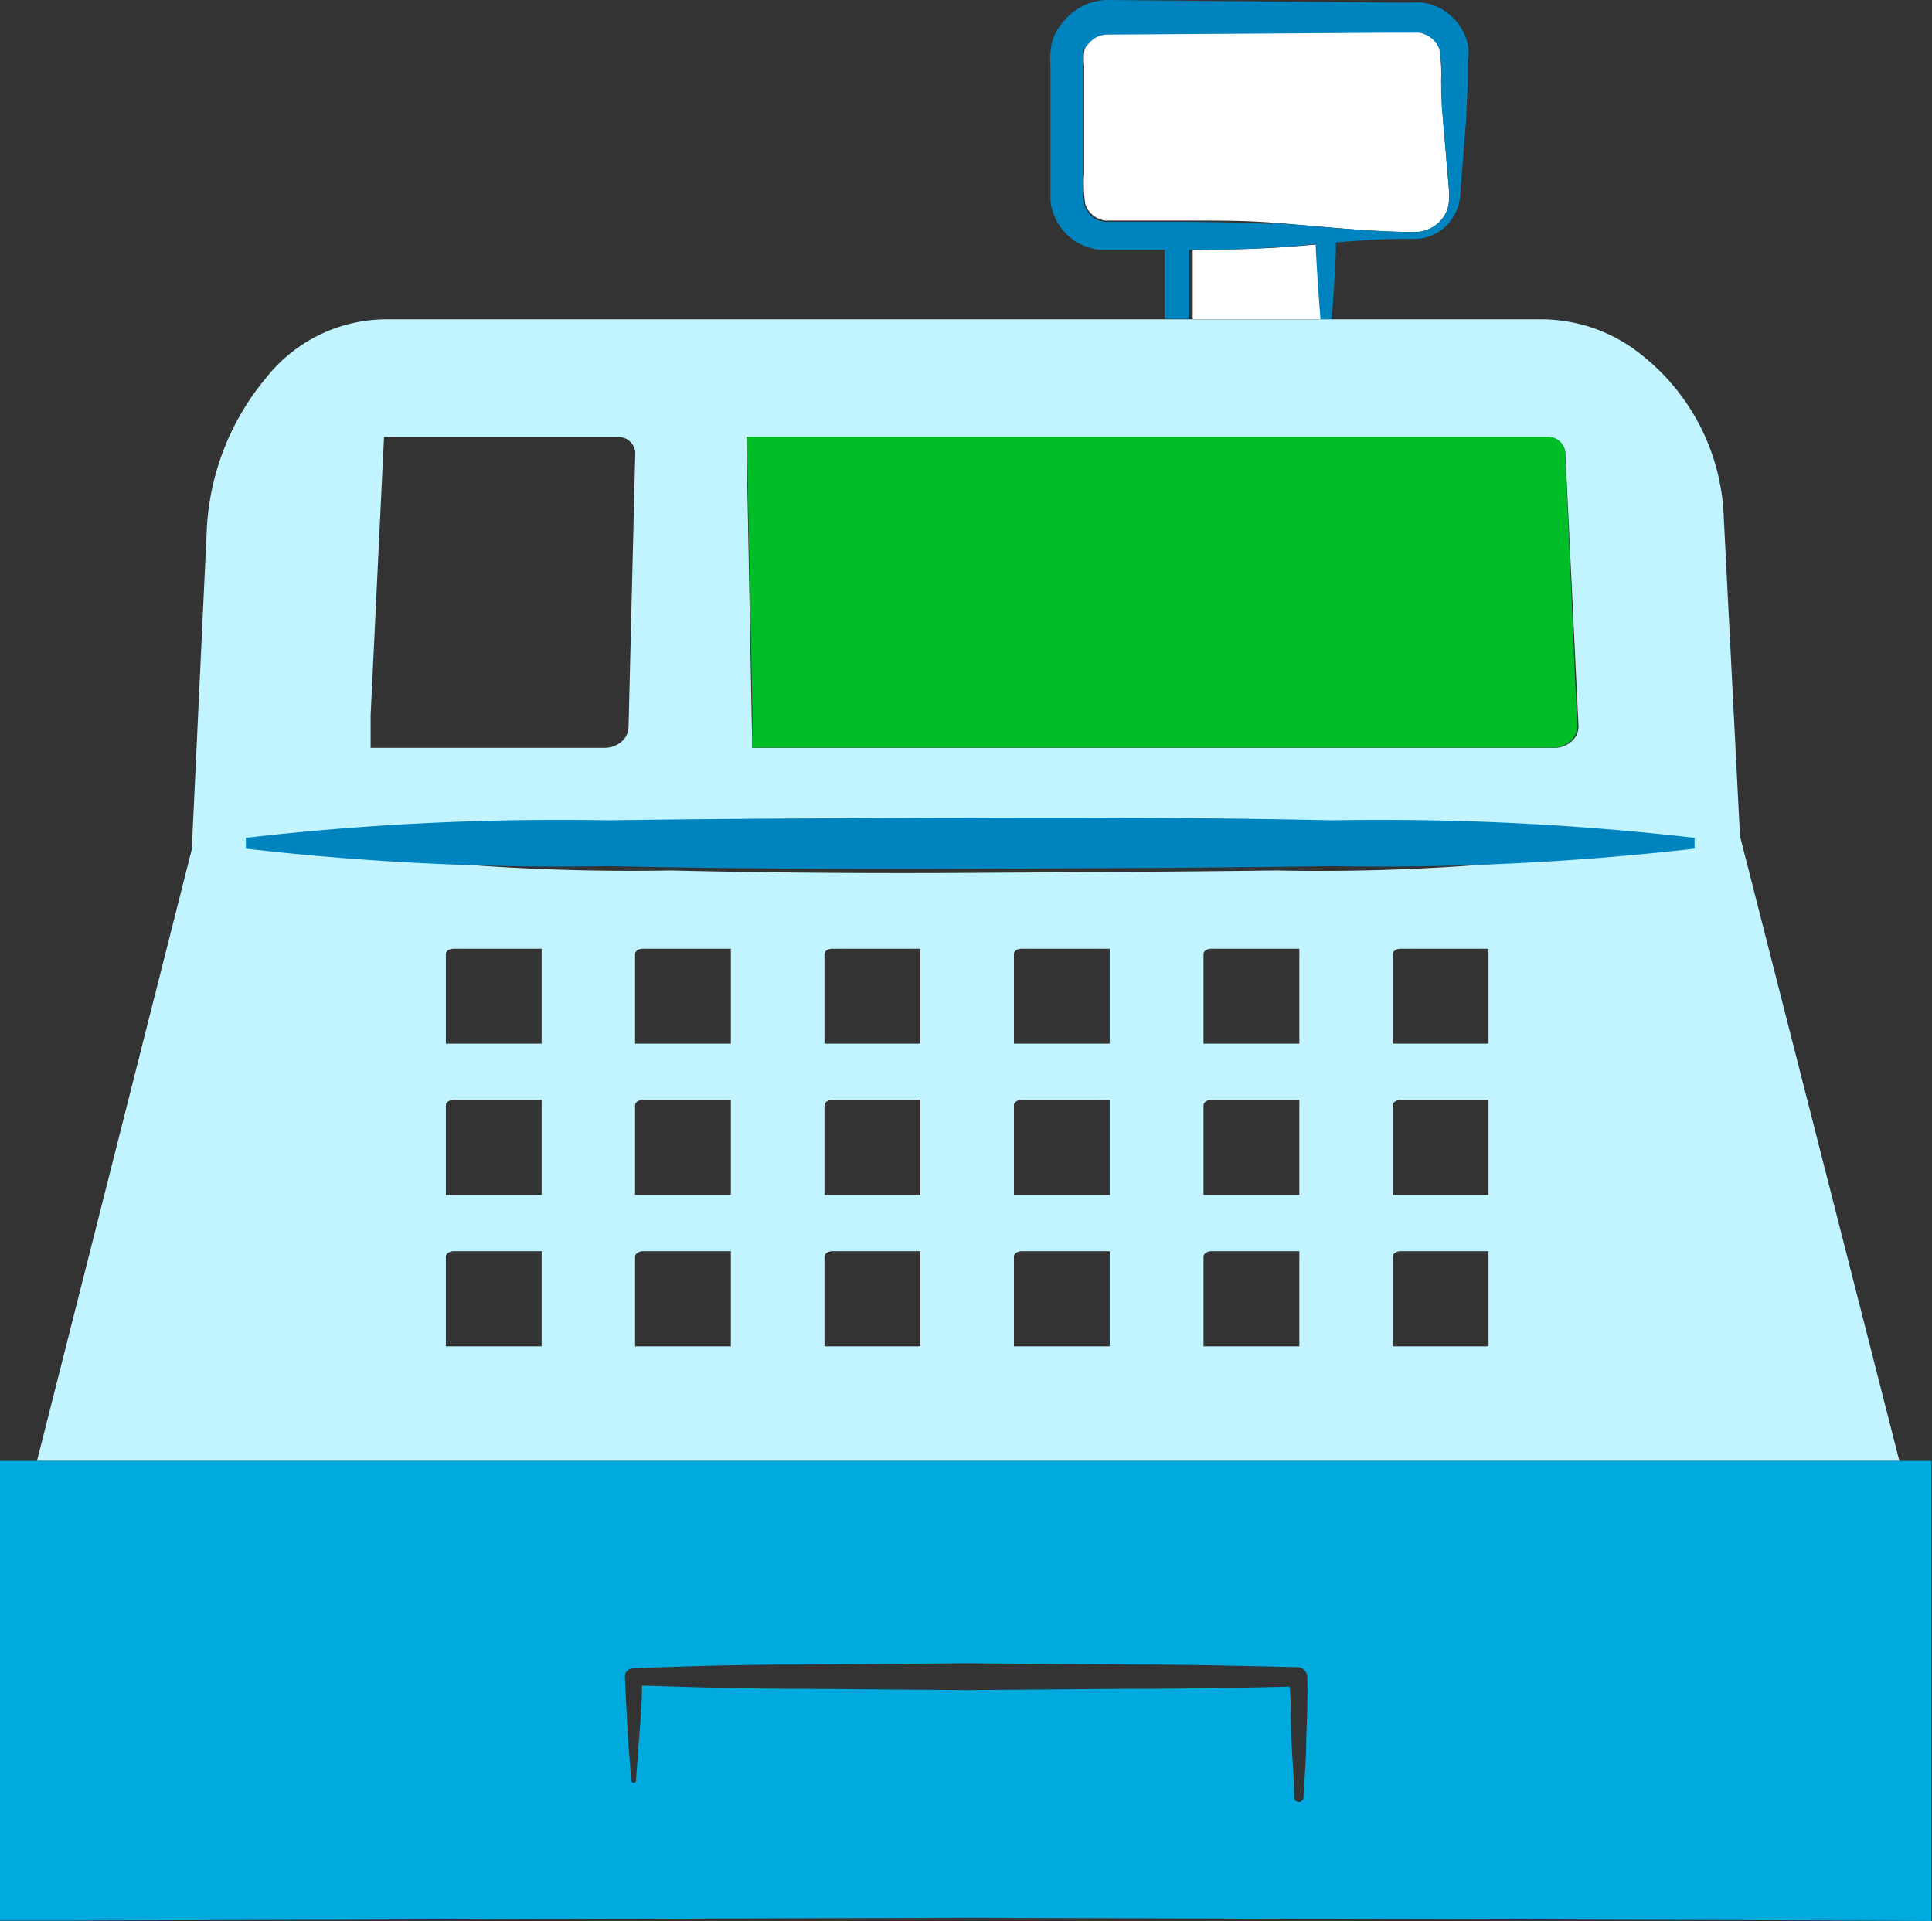 <svg xmlns="http://www.w3.org/2000/svg" viewBox="0 0 89.35 88.85"><rect x="0" y="0" width="89.35" height="88.85" fill="#333333" stroke="none"/><defs><style>.cls-1{fill:#fff}.cls-2{fill:#0084c0}.cls-3{fill:#74dcfc}.cls-4{fill:#c2f4ff}.cls-5{fill:#00a9de}.cls-6{fill:#00be28}.cls-7{fill:#c8d7e2}.cls-8{fill:#ddf8ff}</style></defs><title>illustration-payments-jetpack</title><g id="Layer_2" data-name="Layer 2"><g id="Layer_1-2" data-name="Layer 1"><path class="cls-1" d="M65.45 10.73a1.59 1.59 0 0 0 1.28-.66 1.43 1.43 0 0 0 .27-.66 4 4 0 0 0 0-.76l-.28-3.3c0-.55-.06-1.09-.07-1.65a8 8 0 0 0-.08-1.45 1.17 1.17 0 0 0-.73-.71 1.83 1.83 0 0 0-.25-.06h-1.18l-13.22.08a1 1 0 0 0-.84.4.91.91 0 0 0-.21.43 3.21 3.21 0 0 0 0 .63V8a6.65 6.65 0 0 0 .05 1.43 1.11 1.11 0 0 0 .69.71.71.71 0 0 0 .24.06H55.15c1.24 0 2.48 0 3.73.1 2.21.16 4.42.43 6.62.43zM61 11.3c-.7.06-1.41.12-2.11.16-1.25.07-2.49.08-3.73.1v3.2h6.08c-.16-1.19-.24-2.33-.24-3.46z"/><path class="cls-2" d="M67.92 2.36a2.64 2.64 0 0 0-.11-.56A2.52 2.52 0 0 0 66.28.24a2.08 2.08 0 0 0-.55-.12.89.89 0 0 0-.28 0h-1L51.18 0a2.65 2.65 0 0 0-2 1 2.43 2.43 0 0 0-.54 1 3.81 3.81 0 0 0-.06 1v6.28a2.15 2.15 0 0 0 .13.57 2.51 2.51 0 0 0 1.56 1.57 3.06 3.06 0 0 0 .56.13 1.27 1.27 0 0 0 .28 0h2.75v3.2H55v-3.2c1.24 0 2.48 0 3.73-.1.7 0 1.41-.1 2.11-.16.06 1.13.13 2.27.23 3.48h.51c.09-1 .16-2.06.2-3.13v-.43c1.18-.09 2.37-.18 3.55-.16a2.11 2.11 0 0 0 1.67-.73 2.38 2.38 0 0 0 .45-.81 4.07 4.07 0 0 0 .11-.88l.26-3.31c0-.55.06-1.11.06-1.66v-.83a2.49 2.49 0 0 0 .04-.47zm-9.07 8c-1.25-.07-2.48-.08-3.73-.1h-4.04l-.24-.06a1.11 1.11 0 0 1-.69-.71A7.38 7.38 0 0 1 50.1 8V3a2.66 2.66 0 0 1 0-.63 1.15 1.15 0 0 1 .27-.37 1.08 1.08 0 0 1 .84-.4l13.23-.09h1.15a.88.88 0 0 1 .26.06 1.2 1.2 0 0 1 .72.71 6.52 6.52 0 0 1 .08 1.45c0 .54 0 1.09.07 1.65L67 8.65a3.3 3.3 0 0 1 0 .76 1.41 1.41 0 0 1-.26.66 1.61 1.61 0 0 1-1.29.66c-2.2 0-4.45-.27-6.6-.42z"/><path class="cls-4" d="M80.47 38.67l-.75-14.74A10 10 0 0 0 76 16.48a7.42 7.42 0 0 0-4.65-1.71H17.92a7.11 7.11 0 0 0-5.64 2.74 11.81 11.81 0 0 0-2.72 7.06l-.69 14.71-7.16 28.29h86.13zm-8.92-18.46a.81.81 0 0 1 .84.7L73 33.57a.9.9 0 0 1-.31.71 1.18 1.18 0 0 1-.8.31H34.78v-.48l-.26-13.9zM17.14 33.09l.62-12.88h10.78a.79.79 0 0 1 .84.7l-.31 12.66a.93.93 0 0 1-.3.71 1.22 1.22 0 0 1-.81.31H17.14zm7.91 29.18h-4.43v-4.15c0-.13.16-.25.36-.25h4.07zm0-7h-4.43v-4.15c0-.13.16-.25.36-.25h4.07zm0-7h-4.43v-4.15c0-.13.16-.24.36-.24h4.07zm8.75 14h-4.43v-4.15c0-.13.17-.25.36-.25h4.07zm0-7h-4.43v-4.15c0-.13.17-.25.36-.25h4.07zm0-7h-4.43v-4.15c0-.13.17-.24.36-.24h4.07zm8.76 14h-4.43v-4.15c0-.13.16-.25.36-.25h4.07zm0-7h-4.43v-4.15c0-.13.16-.25.36-.25h4.07zm0-7h-4.43v-4.15c0-.13.16-.24.36-.24h4.07zm8.76 14h-4.43v-4.15c0-.13.16-.25.36-.25h4.07zm0-7h-4.43v-4.15c0-.13.16-.25.36-.25h4.07zm0-7h-4.43v-4.15c0-.13.16-.24.36-.24h4.07zm8.77 14h-4.43v-4.15c0-.13.16-.25.36-.25h4.07zm0-7h-4.43v-4.15c0-.13.16-.25.36-.25h4.07zm0-7h-4.43v-4.15c0-.13.16-.24.36-.24h4.07zm8.75 14h-4.43v-4.15c0-.13.17-.25.36-.25h4.07zm0-7h-4.43v-4.15c0-.13.17-.25.36-.25h4.07zm0-7h-4.43v-4.15c0-.13.17-.24.36-.24h4.07zM73 39.55a98.93 98.93 0 0 1-14 .71c-4.65.06-9.3.08-14 .11s-9.3 0-14-.11a101.93 101.93 0 0 1-14-.71v-.44a100.37 100.37 0 0 1 14-.71c4.65-.06 9.3-.08 14-.11s9.31 0 14 .11a102 102 0 0 1 14 .71z"/><path class="cls-5" d="M87.83 67.57H0v21.26h3.3L45 88.7c14.78.06 29.55.07 44.32.15V67.57zM60.41 80.38c0 .93-.08 1.86-.13 2.79a.22.22 0 0 1-.43 0c0-.93-.09-1.86-.13-2.79s0-1.58-.08-2.37c-2.42.06-4.85.1-7.26.1l-7.7.06-7.68-.06c-2.44 0-4.88-.07-7.31-.15 0 .81-.07 1.6-.13 2.4s-.1 1.37-.15 2c0 .06-.06.11-.12.1a.1.1 0 0 1-.09-.1c-.06-.67-.11-1.36-.16-2-.05-.93-.1-1.86-.14-2.81a.38.38 0 0 1 .37-.39c2.57-.1 5.13-.17 7.7-.17l7.69-.06 7.7.06c2.56 0 5.13.06 7.69.12a.47.47 0 0 1 .41.46c.02.93-.01 1.87-.05 2.81z"/><path class="cls-6" d="M34.78 34.58h37.05a1.2 1.2 0 0 0 .8-.31.87.87 0 0 0 .31-.71l-.56-12.66a.8.8 0 0 0-.84-.7h-37l.26 12.89z"/><path class="cls-8" d="M78.37 39h-67"/><path class="cls-2" d="M78.37 39.25a127 127 0 0 1-16.75.81c-5.59.08-11.17.1-16.75.12s-11.17 0-16.75-.12a126.88 126.88 0 0 1-16.75-.81v-.5a126.88 126.88 0 0 1 16.75-.81c5.58-.08 11.16-.1 16.75-.12s11.16 0 16.75.12a127 127 0 0 1 16.75.81z"/></g></g></svg>
